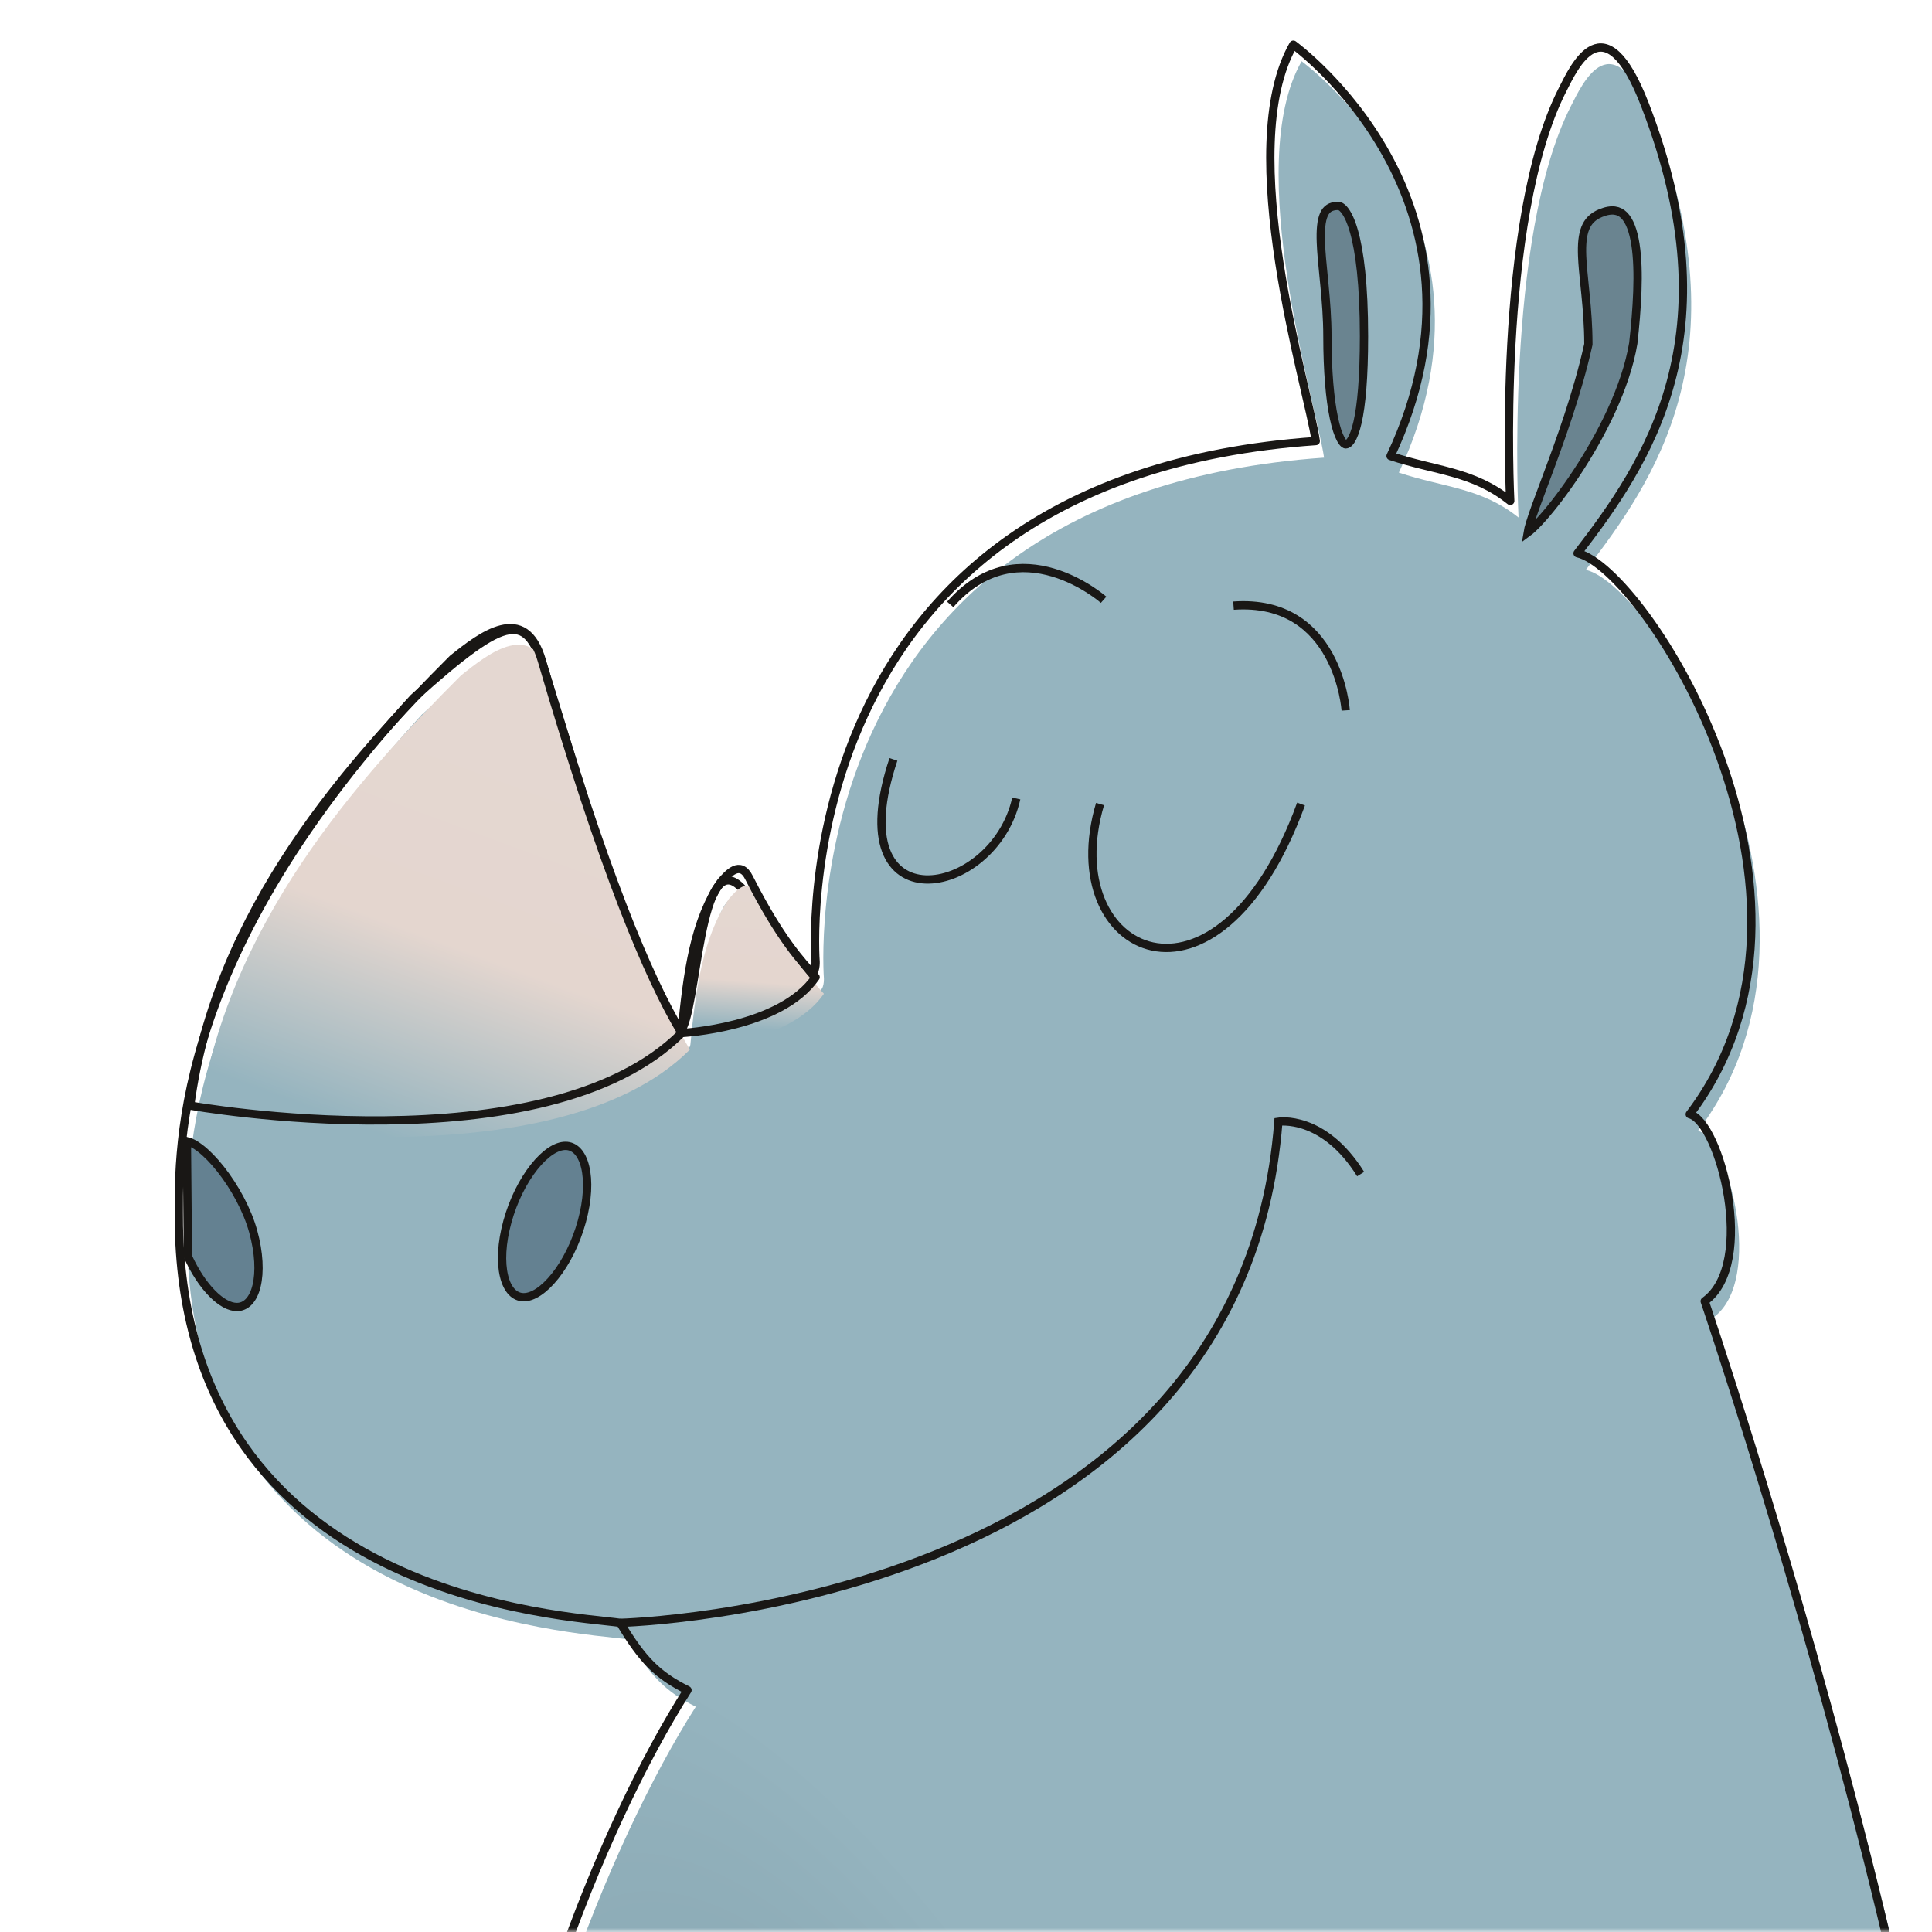 <svg width="233" height="233" viewBox="0 0 233 233" fill="none" xmlns="http://www.w3.org/2000/svg">
<mask id="mask0_1405_12916" style="mask-type:alpha" maskUnits="userSpaceOnUse" x="0" y="0" width="233" height="233">
<rect width="233" height="233" transform="matrix(-1 0 0 1 233 0)" fill="#C4C4C4"/>
</mask>
<g mask="url(#mask0_1405_12916)">
<g filter="url(#filter0_i_1405_12916)">
<path d="M105.463 391.455V373.415C106.365 371.611 99.149 369.807 98.247 361.688C30.595 333.725 62.166 236.306 82.912 203.833C79.304 202.029 77.5 200.225 74.794 195.715C68.48 194.813 22.476 193.009 21.574 147.907C21.574 139.789 20.111 116.649 49.878 84.176C61.605 73.633 63.534 73.941 65.774 81.157C73.892 107.316 76.598 117.238 82.01 124.455C84.146 122.319 84.222 101.199 89.609 107.26C98.364 122.075 98.364 116.688 98.364 116.015C98.364 116.015 93.737 57.704 158.683 53.194C157.781 46.88 148.76 18.015 155.977 5.387C155.977 5.387 182.135 24.329 167.703 54.998C173.115 56.802 177.625 56.802 182.135 60.41C182.135 60.41 180.389 26.571 188.45 10.799C189.833 8.093 193.484 -0.025 198.372 12.603C209.196 40.566 198.563 55.923 190.254 66.725C198.372 68.529 223.629 108.218 203.784 134.377C207.392 135.279 211.902 152.418 205.588 156.928C205.588 156.928 242.455 265.171 238.963 319.293C237.159 347.256 214.608 368.905 214.608 368.905V392.357C204.686 396.868 174.919 398.672 164.095 392.357V370.709H157.781V389.651C140.642 397.77 105.463 391.455 105.463 391.455Z" fill="url(#paint0_radial_1405_12916)"/>
</g>
<path d="M105.463 391.455V373.415C106.365 371.611 99.149 369.807 98.247 361.688C30.595 333.725 62.166 236.306 82.912 203.833C79.304 202.029 77.5 200.225 74.794 195.715C68.48 194.813 22.476 193.009 21.574 147.907C21.574 139.789 20.111 116.649 49.878 84.176C61.605 73.633 63.534 73.941 65.774 81.157C73.892 107.316 76.598 117.238 82.01 124.455C84.146 122.319 84.222 101.199 89.609 107.26C98.364 122.075 98.364 116.688 98.364 116.015C98.364 116.015 93.737 57.704 158.683 53.194C157.781 46.88 148.76 18.015 155.977 5.387C155.977 5.387 182.135 24.329 167.703 54.998C173.115 56.802 177.625 56.802 182.135 60.41C182.135 60.41 180.389 26.571 188.45 10.799C189.833 8.093 193.484 -0.025 198.372 12.603C209.196 40.566 198.563 55.923 190.254 66.725C198.372 68.529 223.629 108.218 203.784 134.377C207.392 135.279 211.902 152.418 205.588 156.928C205.588 156.928 242.455 265.171 238.963 319.293C237.159 347.256 214.608 368.905 214.608 368.905V392.357C204.686 396.868 174.919 398.672 164.095 392.357V370.709H157.781V389.651C140.642 397.77 105.463 391.455 105.463 391.455Z" stroke="#191715" stroke-linejoin="round"/>
<path d="M133.096 72.332C133.096 72.332 122.928 63.36 114.597 72.894" stroke="#191715"/>
<g filter="url(#filter1_i_1405_12916)">
<path d="M65.366 79.735C72.774 105.051 78.161 117.846 82.201 124.58C65.824 141.018 22.941 133.334 22.941 133.334C26.012 109.704 42.47 91.583 54.592 79.461C57.959 76.768 63.319 72.543 65.366 79.735Z" fill="url(#paint1_linear_1405_12916)"/>
</g>
<path d="M65.366 79.735C72.774 105.051 78.161 117.846 82.201 124.58C65.824 141.018 22.941 133.334 22.941 133.334C26.012 109.704 42.47 91.583 54.592 79.461C57.959 76.768 63.319 72.543 65.366 79.735Z" stroke="#191715" stroke-linejoin="round"/>
<g filter="url(#filter2_i_1405_12916)">
<path d="M90.333 105.85C94.16 113.39 96.692 115.963 98.363 117.846C94.16 123.99 82.202 124.58 82.202 124.58C82.875 117.173 83.802 110.931 86.915 106.398C87.82 105.351 89.264 103.705 90.333 105.85Z" fill="url(#paint2_linear_1405_12916)"/>
</g>
<path d="M90.333 105.85C94.16 113.39 96.692 115.963 98.363 117.846C94.16 123.99 82.202 124.58 82.202 124.58C82.875 117.173 83.802 110.931 86.915 106.398C87.82 105.351 89.264 103.705 90.333 105.85Z" stroke="#191715" stroke-linejoin="round"/>
<path d="M162.293 85.669C162.293 85.669 161.391 72.138 148.763 73.04" stroke="#191715"/>
<path d="M164.499 40.567C164.499 45.516 164.196 48.854 163.719 50.941C163.479 51.988 163.204 52.683 162.928 53.104C162.653 53.522 162.432 53.597 162.292 53.597C162.222 53.597 161.993 53.525 161.68 52.938C161.389 52.392 161.109 51.547 160.868 50.405C160.388 48.127 160.086 44.783 160.086 40.567C160.086 38.425 159.915 36.332 159.732 34.409C159.694 34.014 159.656 33.627 159.619 33.249C159.473 31.776 159.341 30.432 159.297 29.254C159.241 27.758 159.333 26.625 159.663 25.878C159.822 25.518 160.029 25.267 160.288 25.102C160.547 24.935 160.899 24.83 161.39 24.83C161.547 24.83 161.829 24.924 162.187 25.394C162.543 25.861 162.926 26.642 163.275 27.851C163.971 30.267 164.499 34.272 164.499 40.567Z" fill="#6A8490" stroke="#191715"/>
<path d="M191.546 41.578L191.558 41.525V41.469C191.558 39.327 191.393 37.347 191.217 35.564C191.179 35.182 191.141 34.81 191.104 34.449C190.967 33.111 190.843 31.91 190.804 30.834C190.755 29.465 190.846 28.371 191.183 27.525C191.508 26.708 192.071 26.096 193.051 25.696C193.737 25.415 194.291 25.339 194.736 25.397C195.174 25.454 195.541 25.644 195.86 25.96C196.522 26.616 196.977 27.824 197.235 29.474C197.746 32.745 197.424 37.342 196.974 41.401C196.086 46.708 193.123 52.497 190.17 56.98C188.696 59.218 187.235 61.116 186.055 62.449C185.464 63.116 184.952 63.633 184.549 63.979C184.43 64.082 184.324 64.166 184.232 64.233C184.277 63.951 184.376 63.559 184.532 63.053C184.887 61.894 185.492 60.274 186.225 58.311C186.292 58.133 186.359 57.952 186.428 57.768C188.068 53.373 190.233 47.479 191.546 41.578Z" fill="#6A8490" stroke="#191715"/>
<path d="M74.793 195.716C74.793 195.716 149.661 193.912 154.172 135.28C154.172 135.28 159.584 134.378 164.094 141.594" stroke="#191715"/>
<path d="M132.665 96.971C127.278 115.153 146.806 124.581 156.908 96.971" stroke="#191715"/>
<path d="M122.563 96.298C119.87 108.419 101.014 111.786 107.748 91.584" stroke="#191715"/>
<path d="M70.165 147.319C69.449 149.914 68.26 152.24 66.942 153.899C65.6 155.587 64.246 156.447 63.16 156.447C62.075 156.447 61.196 155.587 60.786 153.899C60.383 152.24 60.479 149.914 61.195 147.319C61.911 144.723 63.1 142.398 64.418 140.738C65.76 139.05 67.114 138.19 68.2 138.19C69.285 138.19 70.164 139.05 70.574 140.738C70.977 142.398 70.881 144.723 70.165 147.319Z" fill="#648191" stroke="#191715"/>
<path d="M28.568 157.628C29.653 157.628 30.533 156.768 30.942 155.08C31.345 153.421 31.25 151.095 30.533 148.5C29.823 145.927 28.299 143.145 26.62 141.015C25.78 139.95 24.919 139.07 24.123 138.463C23.51 137.995 22.978 137.721 22.54 137.616L22.664 151.538C23.491 153.362 24.52 154.902 25.578 155.979C26.662 157.083 27.7 157.628 28.568 157.628Z" fill="#648191" stroke="#191715"/>
</g>
<defs>
<filter id="filter0_i_1405_12916" x="21.062" y="4.887" width="219.634" height="394.058" filterUnits="userSpaceOnUse" color-interpolation-filters="sRGB">
<feFlood flood-opacity="0" result="BackgroundImageFix"/>
<feBlend mode="normal" in="SourceGraphic" in2="BackgroundImageFix" result="shape"/>
<feColorMatrix in="SourceAlpha" type="matrix" values="0 0 0 0 0 0 0 0 0 0 0 0 0 0 0 0 0 0 127 0" result="hardAlpha"/>
<feOffset dx="1" dy="2"/>
<feGaussianBlur stdDeviation="5"/>
<feComposite in2="hardAlpha" operator="arithmetic" k2="-1" k3="1"/>
<feColorMatrix type="matrix" values="0 0 0 0 0 0 0 0 0 0 0 0 0 0 0 0 0 0 0.3 0"/>
<feBlend mode="normal" in2="shape" result="effect1_innerShadow_1405_12916"/>
</filter>
<filter id="filter1_i_1405_12916" x="22.441" y="75.254" width="61.26" height="62.374" filterUnits="userSpaceOnUse" color-interpolation-filters="sRGB">
<feFlood flood-opacity="0" result="BackgroundImageFix"/>
<feBlend mode="normal" in="SourceGraphic" in2="BackgroundImageFix" result="shape"/>
<feColorMatrix in="SourceAlpha" type="matrix" values="0 0 0 0 0 0 0 0 0 0 0 0 0 0 0 0 0 0 127 0" result="hardAlpha"/>
<feOffset dx="1" dy="2"/>
<feGaussianBlur stdDeviation="5"/>
<feComposite in2="hardAlpha" operator="arithmetic" k2="-1" k3="1"/>
<feColorMatrix type="matrix" values="0 0 0 0 0 0 0 0 0 0 0 0 0 0 0 0 0 0 0.3 0"/>
<feBlend mode="normal" in2="shape" result="effect1_innerShadow_1405_12916"/>
</filter>
<filter id="filter2_i_1405_12916" x="81.701" y="104.302" width="18.162" height="22.778" filterUnits="userSpaceOnUse" color-interpolation-filters="sRGB">
<feFlood flood-opacity="0" result="BackgroundImageFix"/>
<feBlend mode="normal" in="SourceGraphic" in2="BackgroundImageFix" result="shape"/>
<feColorMatrix in="SourceAlpha" type="matrix" values="0 0 0 0 0 0 0 0 0 0 0 0 0 0 0 0 0 0 127 0" result="hardAlpha"/>
<feOffset dx="1" dy="2"/>
<feGaussianBlur stdDeviation="5"/>
<feComposite in2="hardAlpha" operator="arithmetic" k2="-1" k3="1"/>
<feColorMatrix type="matrix" values="0 0 0 0 0 0 0 0 0 0 0 0 0 0 0 0 0 0 0.3 0"/>
<feBlend mode="normal" in2="shape" result="effect1_innerShadow_1405_12916"/>
</filter>
<radialGradient id="paint0_radial_1405_12916" cx="0" cy="0" r="1" gradientUnits="userSpaceOnUse" gradientTransform="translate(106.445 307.748) rotate(156.801) scale(46.157 120.391)">
<stop stop-color="#7E9CA7"/>
<stop offset="0.99" stop-color="#95B4BF"/>
</radialGradient>
<linearGradient id="paint1_linear_1405_12916" x1="69.892" y1="73.57" x2="46.312" y2="137.301" gradientUnits="userSpaceOnUse">
<stop offset="0.211" stop-color="#E4D7D1"/>
<stop offset="0.614" stop-color="#E4D6CF"/>
<stop offset="0.973" stop-color="#95B4BF"/>
</linearGradient>
<linearGradient id="paint2_linear_1405_12916" x1="90.956" y1="103.705" x2="89.574" y2="122.558" gradientUnits="userSpaceOnUse">
<stop stop-color="#E4D7D1"/>
<stop offset="0.674" stop-color="#E4D6CF"/>
<stop offset="0.973" stop-color="#95B4BF"/>
</linearGradient>
</defs>
</svg>
